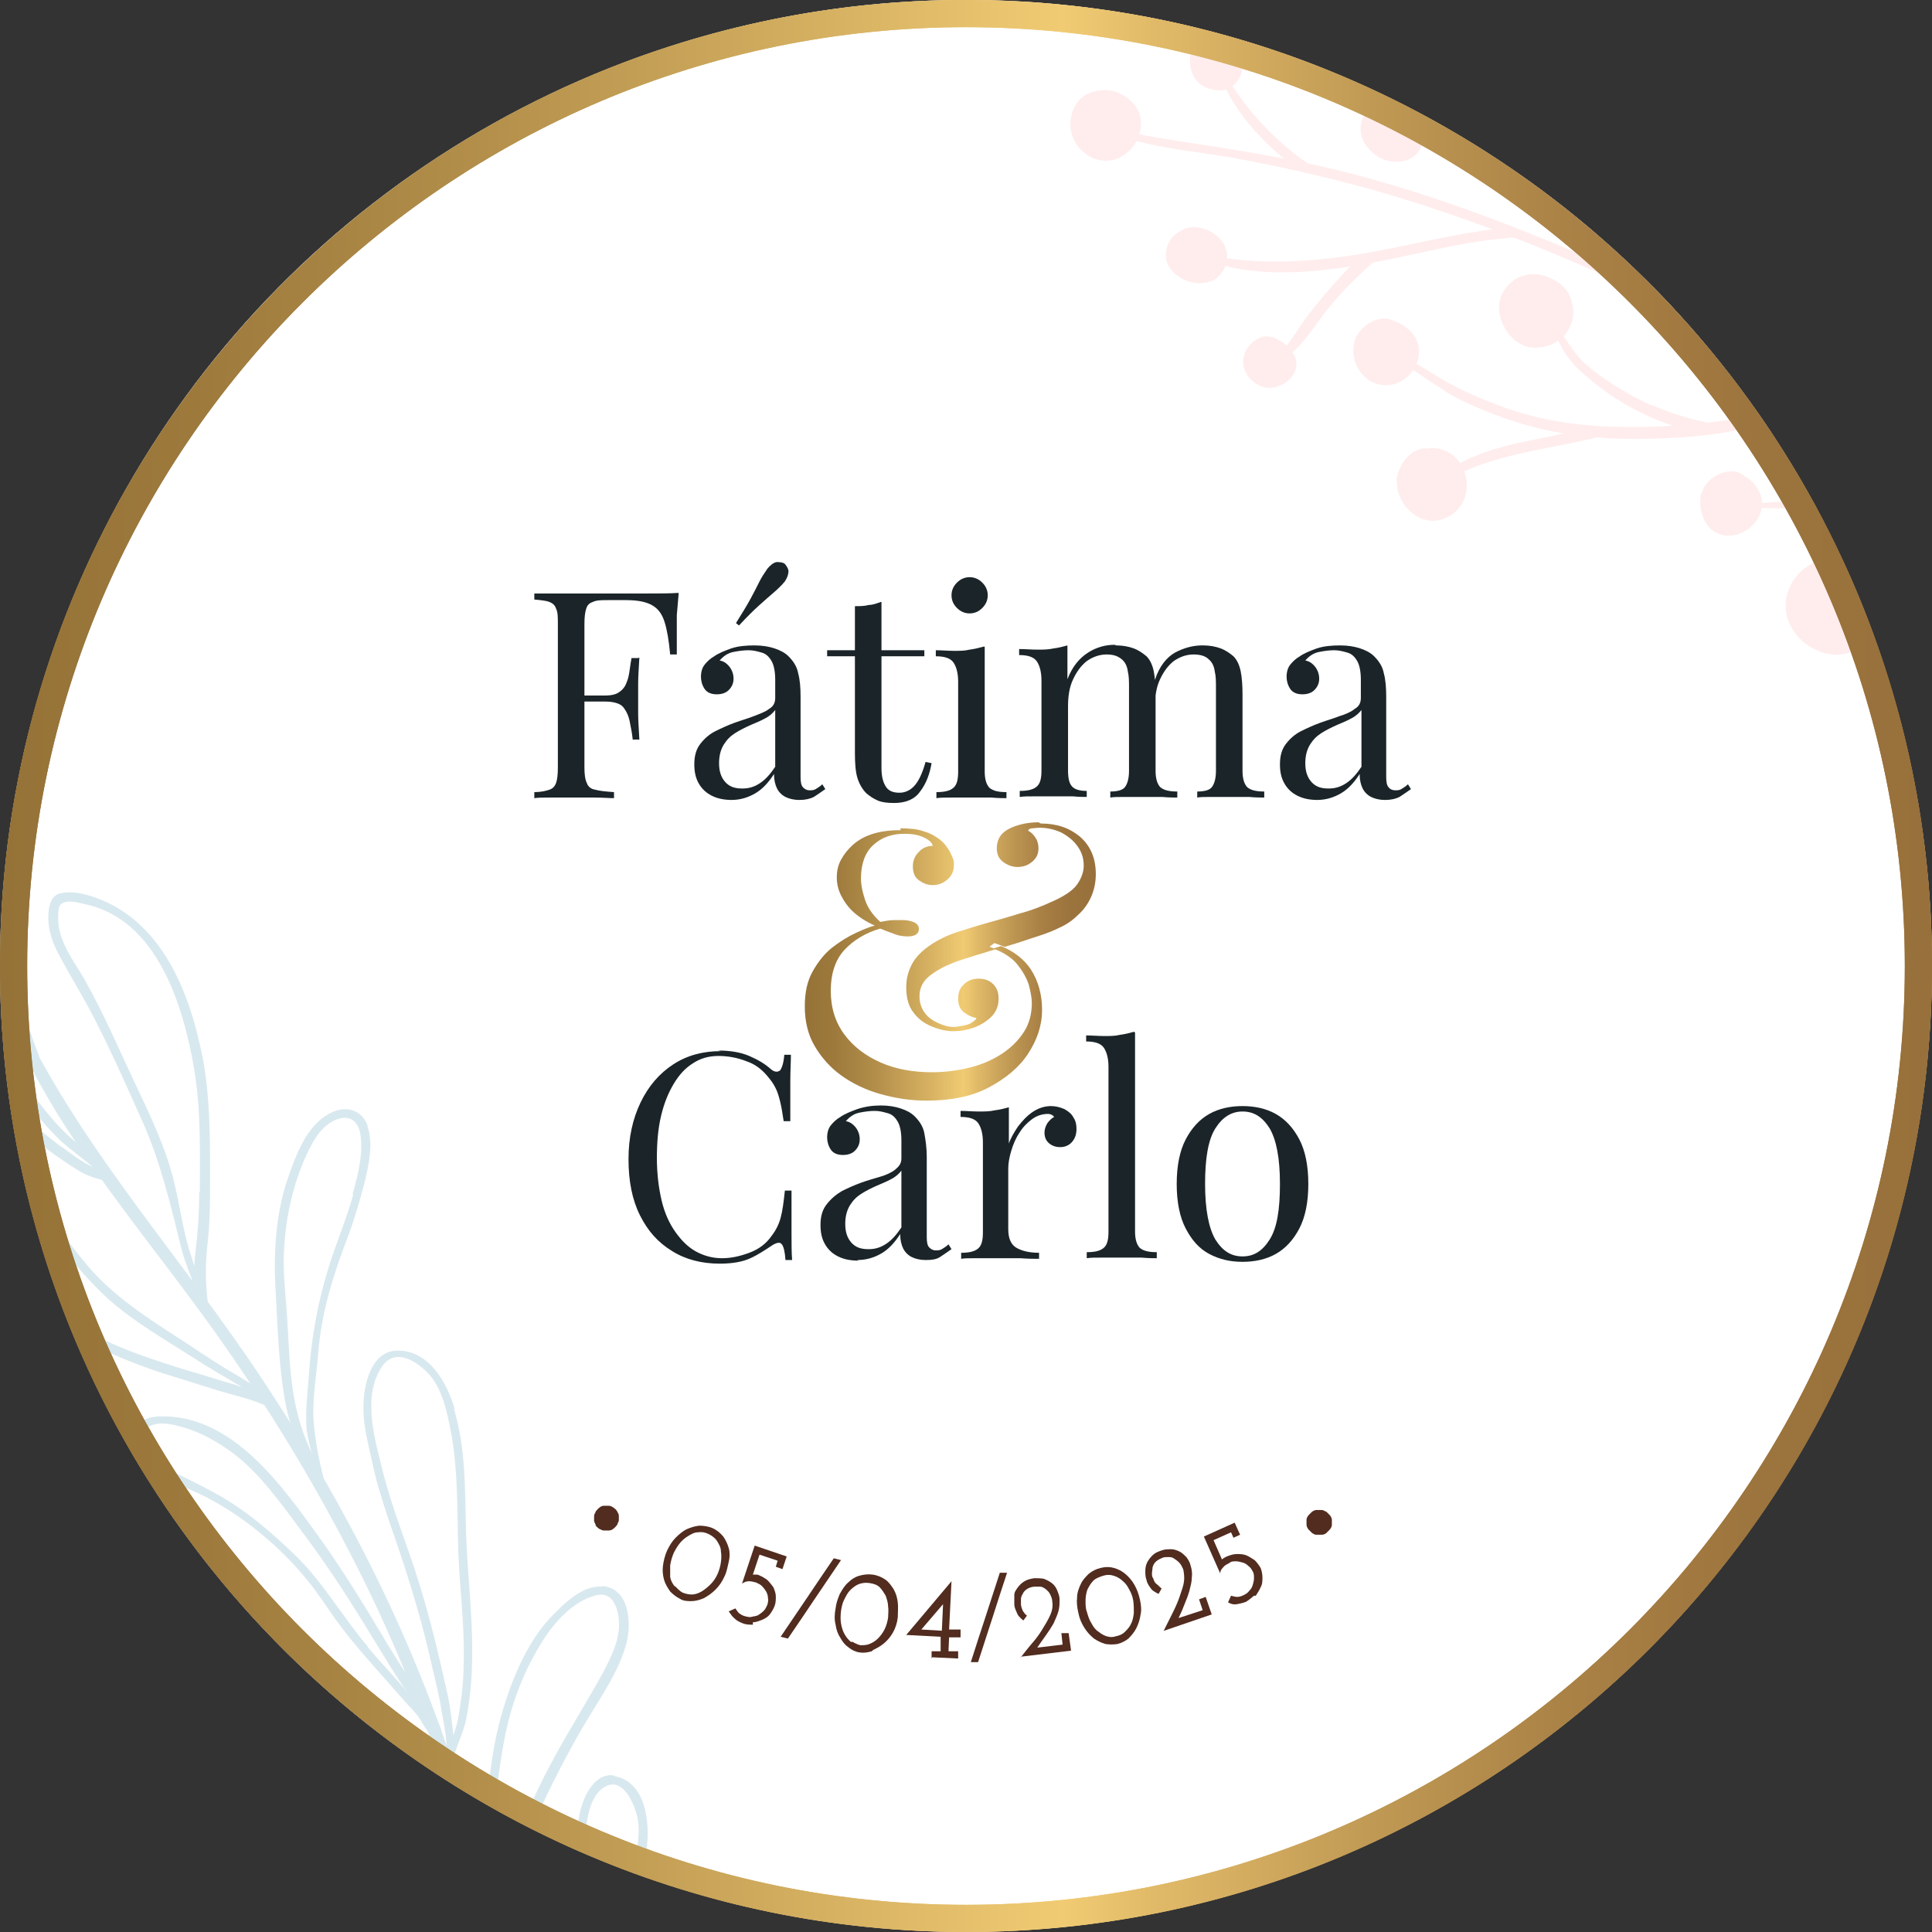<?xml version="1.0" encoding="UTF-8"?>
<svg id="Capa_2" xmlns="http://www.w3.org/2000/svg" xmlns:xlink="http://www.w3.org/1999/xlink" viewBox="0 0 32 32">
  <rect x="0" y="0" width="32" height="32" fill="#333333" stroke="none"/>
  <defs>
    <style>
      .cls-1 {
        fill: none;
      }

      .cls-2 {
        fill: #84b7cc;
      }

      .cls-3 {
        fill: url(#linear-gradient-2);
      }

      .cls-4 {
        fill: #512c1f;
      }

      .cls-5 {
        fill: url(#linear-gradient);
      }

      .cls-6 {
        fill: #1b2529;
      }

      .cls-7 {
        clip-path: url(#clippath-1);
      }

      .cls-8 {
        fill: #fff;
      }

      .cls-9 {
        fill: #ffc7c7;
      }

      .cls-10 {
        opacity: .32;
      }

      .cls-11 {
        clip-path: url(#clippath);
      }
    </style>
    <linearGradient id="linear-gradient" x1="0" y1="16" x2="32" y2="16" gradientUnits="userSpaceOnUse">
      <stop offset="0" stop-color="#957237"/>
      <stop offset=".1" stop-color="#9d793c"/>
      <stop offset=".25" stop-color="#b38f4b"/>
      <stop offset=".44" stop-color="#d8b363"/>
      <stop offset=".55" stop-color="#f1cb73"/>
      <stop offset=".6" stop-color="#e0b968"/>
      <stop offset=".71" stop-color="#c09954"/>
      <stop offset=".81" stop-color="#aa8246"/>
      <stop offset=".91" stop-color="#9c743d"/>
      <stop offset="1" stop-color="#98703b"/>
    </linearGradient>
    <clipPath id="clippath">
      <circle class="cls-1" cx="16" cy="16" r="16"/>
    </clipPath>
    <linearGradient id="linear-gradient-2" x1="13.33" y1="15.93" x2="18.11" y2="15.93" xlink:href="#linear-gradient"/>
    <clipPath id="clippath-1">
      <circle class="cls-1" cx="16" cy="16" r="16" transform="translate(-1.19 30.71) rotate(-85.54)"/>
    </clipPath>
  </defs>
  <g id="OBJECTS">
    <g>
      <g>
        <circle class="cls-8" cx="16" cy="16" r="16" transform="translate(-5.39 23.38) rotate(-64.04)"/>
        <path class="cls-5" d="M16,.45c8.57,0,15.55,6.97,15.55,15.55s-6.97,15.55-15.55,15.55S.45,24.57.45,16,7.43.45,16,.45M16,0C7.17,0,0,7.17,0,16s7.16,16,16,16,16-7.16,16-16S24.83,0,16,0h0Z"/>
      </g>
      <g>
        <path class="cls-4" d="M9.87,25.26s-.03-.05-.03-.07c0-.03,0-.05,0-.08,0-.03.02-.05.03-.08.02-.02.04-.05.06-.06.02-.02.05-.03.07-.03.03,0,.05,0,.08,0,.03,0,.05.01.08.03s.05.04.06.06.03.05.03.07c0,.03,0,.06,0,.08s-.02.05-.03.08c-.02.02-.04.05-.06.06-.02.02-.05.03-.08.03-.03,0-.05,0-.08,0-.03,0-.05-.02-.08-.03-.02-.02-.04-.03-.06-.06Z"/>
        <path class="cls-4" d="M11.46,26.52c-.07,0-.14,0-.2-.04-.06-.03-.11-.07-.16-.12-.04-.06-.08-.12-.1-.19-.02-.07-.03-.15-.02-.23s.03-.17.07-.26c.04-.08.08-.15.14-.21.06-.06.12-.11.18-.14.07-.03.13-.05.21-.06.07,0,.15.01.22.04.07.03.13.08.18.14.04.06.07.12.09.19.02.07.02.15,0,.23s-.03.16-.07.24c-.04.09-.09.16-.15.22-.06.06-.12.1-.19.14-.07.03-.14.05-.21.05ZM11.19,26.28s.07.08.12.1c.05.02.1.03.15.03s.11-.02.16-.05c.05-.03.1-.07.15-.12.05-.05.09-.11.12-.18.02-.05.04-.11.05-.18s.01-.13,0-.19c0-.06-.03-.11-.06-.16-.03-.05-.08-.09-.14-.12-.06-.03-.12-.04-.18-.03-.06,0-.11.03-.16.06-.05.03-.1.07-.14.12-.04.05-.07.1-.1.16-.03.07-.05.14-.06.21,0,.07,0,.13,0,.19.01.06.04.11.07.15Z"/>
        <path class="cls-4" d="M12.47,26.91c-.05,0-.11,0-.16-.02-.05-.02-.1-.04-.14-.08-.04-.03-.07-.08-.1-.12l.11-.05s.04.06.06.08c.03.02.06.04.1.05.04.01.08.02.11.01s.08-.01.11-.03c.03-.02.06-.04.09-.07s.04-.06.06-.1c.01-.04.02-.08.01-.11,0-.04-.01-.07-.03-.11-.02-.03-.04-.06-.07-.09s-.06-.04-.1-.06c-.04-.01-.08-.02-.12-.02-.04,0-.08.02-.11.04l.21-.63.53.18-.07.21-.11-.04.03-.1-.3-.1-.11.33s.03,0,.05,0c.02,0,.03,0,.05.01.05.02.1.05.14.08.04.04.07.08.1.12.02.05.04.1.04.15,0,.05,0,.11-.02.16-.02.05-.05.1-.08.14s-.08.07-.13.09c-.05.02-.1.04-.15.04Z"/>
        <path class="cls-4" d="M12.93,27.11c.15-.22.29-.43.44-.65.14-.21.29-.43.44-.65l.12.03c-.15.22-.29.43-.44.65-.14.21-.29.43-.44.65l-.12-.03Z"/>
        <path class="cls-4" d="M14.44,27.35c-.07.02-.13.03-.2.02-.07-.01-.13-.04-.18-.08-.06-.04-.1-.09-.14-.16-.04-.06-.07-.14-.08-.22-.02-.08-.02-.17,0-.27.01-.09.04-.17.07-.24.04-.07.08-.14.14-.19.05-.05.11-.09.18-.11.07-.02.14-.03.22-.02.08.01.15.04.21.08s.1.1.14.16c.04.07.06.14.07.22.01.08,0,.17,0,.25-.01.09-.04.18-.08.25-.04.07-.09.13-.15.18-.06.05-.12.08-.18.11ZM14.11,27.19s.09.05.14.06c.05,0,.1,0,.15-.02.05-.02.1-.05.14-.09.04-.04.08-.09.11-.15.03-.06.05-.13.06-.2,0-.06.01-.12,0-.18,0-.06-.02-.12-.04-.18-.03-.05-.06-.1-.1-.14-.04-.04-.1-.06-.17-.07-.07-.01-.13,0-.18.02s-.1.06-.14.1c-.04.04-.07.1-.1.16s-.04.12-.05.18c-.01.08-.01.15,0,.21s.03.13.06.18c.03.05.06.09.11.13Z"/>
        <path class="cls-4" d="M15.43,27.47v-.12s.15,0,.15,0v-.24s-.57-.03-.57-.03l.75-.89-.04.8h.19s0,.13,0,.13h-.19s-.01.23-.01.23h.16s0,.12,0,.12l-.43-.02ZM15.26,26.99l.34.02.02-.44-.36.42Z"/>
        <path class="cls-4" d="M16.08,27.53c.08-.25.16-.5.24-.74.08-.25.16-.49.24-.74h.12c-.08.24-.16.49-.24.74-.08.25-.16.49-.24.74h-.12Z"/>
        <path class="cls-4" d="M16.9,27.46c.07-.09.14-.18.21-.26.07-.08.13-.17.17-.24.05-.08.09-.15.12-.22.03-.07.04-.14.03-.2,0-.06-.02-.1-.04-.14-.02-.04-.05-.06-.07-.08-.03-.02-.06-.04-.09-.04s-.06,0-.09,0c-.05,0-.1.02-.13.04-.03.02-.06.05-.07.08-.02.03-.03.06-.03.09s0,.06,0,.08c0,.04.02.08.03.11.02.03.04.06.07.08l-.06.08s-.08-.06-.1-.11-.05-.1-.05-.16c0-.05,0-.1,0-.15s.03-.09.06-.13c.03-.04.06-.07.11-.1.05-.03.1-.04.16-.05.06,0,.11,0,.16.01.05.02.09.04.13.07.04.03.07.07.09.12s.04.1.04.15c0,.07,0,.13-.02.2-.02.07-.05.13-.08.2-.04.07-.08.13-.13.2-.05.07-.1.14-.14.2l.42-.05-.02-.19h.12s.04.29.04.29l-.83.1Z"/>
        <path class="cls-4" d="M18.69,27.14c-.05.04-.11.07-.18.09-.07.01-.13.01-.2,0-.07-.02-.13-.05-.19-.09-.06-.05-.11-.1-.16-.18s-.08-.15-.1-.25c-.02-.09-.03-.17-.02-.25,0-.08.03-.16.06-.22.03-.07.08-.12.13-.17.06-.05.12-.08.2-.1.08-.02.15-.02.22,0s.13.05.19.1c.06.05.11.11.15.18.04.07.07.15.09.24.02.09.03.18.01.26-.01.08-.04.16-.07.22s-.08.12-.13.17ZM18.33,27.1c.05.02.1.02.16,0,.05-.01.1-.03.14-.07s.08-.08.1-.13c.03-.05.04-.11.05-.18,0-.07,0-.14-.01-.21-.01-.06-.03-.12-.06-.17-.03-.06-.06-.11-.11-.15-.04-.04-.09-.07-.15-.09-.06-.02-.12-.02-.18,0s-.12.04-.16.08c-.04.04-.07.09-.1.15-.02.06-.03.12-.03.18,0,.06,0,.13.02.18.02.07.04.14.08.2.03.06.07.11.12.14.05.04.09.06.15.08Z"/>
        <path class="cls-4" d="M19.27,27.02c.05-.1.1-.2.15-.3.05-.1.09-.19.12-.28.03-.09.06-.17.07-.24.01-.08,0-.14-.01-.2-.02-.05-.04-.09-.07-.12-.03-.03-.06-.05-.09-.07-.03-.02-.06-.02-.1-.02-.03,0-.06,0-.08.01-.05.02-.09.04-.12.07s-.04.06-.05.09c0,.03-.01.07-.01.1,0,.03,0,.06.02.08.01.04.03.08.06.1s.05.05.08.07l-.05.09s-.09-.04-.12-.08-.07-.09-.08-.15c-.02-.05-.02-.1-.02-.15,0-.05.01-.1.03-.14.02-.04.05-.08.09-.12.04-.04.09-.06.15-.08.05-.02.11-.02.16-.02s.1.02.14.04c.04.02.08.06.11.09.03.04.06.09.07.14.02.06.03.13.02.2,0,.07-.02.14-.04.22-.02.07-.05.15-.08.22-.03.08-.06.15-.1.23l.4-.13-.06-.18.11-.04.1.29-.79.27Z"/>
        <path class="cls-4" d="M20.77,26.43s-.08.07-.13.1c-.05.02-.1.03-.15.04s-.1,0-.15-.03l.05-.11s.07.02.1.02.07-.01.11-.03c.04-.02.07-.04.09-.07.03-.03.05-.06.06-.1s.02-.07.02-.11c0-.04,0-.08-.02-.11-.02-.04-.04-.07-.07-.09-.03-.03-.06-.05-.1-.06-.04-.01-.07-.02-.11-.02-.04,0-.08,0-.11.03-.04.02-.08.04-.1.07-.03.03-.05.06-.05.1l-.27-.61.51-.23.09.2-.11.05-.04-.09-.29.13.14.32s.02-.02.04-.03c.01,0,.03-.02.04-.02.05-.02.11-.04.16-.04.05,0,.11,0,.16.02.05.02.09.05.14.08.04.04.07.08.1.13.02.05.03.11.03.16s0,.11-.03.16c-.02.05-.05.09-.08.14Z"/>
        <path class="cls-4" d="M21.88,25.42s-.05,0-.08,0c-.03,0-.05-.02-.07-.03-.02-.02-.04-.04-.06-.06-.02-.03-.03-.05-.03-.08,0-.03,0-.05,0-.08,0-.03.02-.05.03-.07.02-.02.04-.04.06-.06.03-.02.05-.03.08-.03.03,0,.05,0,.08,0,.03,0,.05.02.08.03.02.02.04.04.06.06.02.03.03.05.03.08,0,.03,0,.05,0,.08,0,.03-.02.05-.03.07-.02.02-.04.04-.06.06-.02.02-.05.03-.08.03Z"/>
      </g>
      <g class="cls-10">
        <g class="cls-11">
          <g>
            <g>
              <path class="cls-9" d="M32.75,8.04c-.61-.34-1.21-.68-1.79-1.06-2.43-1.59-5.08-2.88-7.86-3.73-.84-.25-1.69-.45-2.54-.61-.8-.15-1.67-.19-2.41-.54-.03-.01-.01-.05.02-.04.69.2,1.43.28,2.14.4.7.11,1.4.24,2.09.42,1.42.37,2.78.9,4.12,1.48,1.29.56,2.56,1.21,3.76,1.96,1.23.77,2.43,1.6,3.78,2.18.77.33,1.59.51,2.4.7.77.18,1.53.27,2.32.34.05,0,.05.08,0,.09-1.37.06-2.76-.27-4.06-.68-.69-.21-1.34-.54-1.98-.89Z"/>
              <path class="cls-9" d="M21.39,2.72s0,0-.01,0c-.08-.07-.16-.13-.24-.2-.44-.39-.82-.87-.99-1.44,0-.03.03-.04.04-.02.29.52.65.98,1.11,1.37.16.14.33.26.5.37-.14-.02-.27-.04-.41-.08Z"/>
              <path class="cls-9" d="M26.77,4.54s-.01,0-.02,0c-.25-.29-.5-.59-.77-.88-.4-.42-.84-.8-1.3-1.16-.49-.37-1.01-.71-1.54-1.03-.28-.17-.58-.34-.88-.49-.26-.13-.53-.22-.8-.34-.02,0,0-.04.01-.03.28.09.56.14.83.26.29.12.57.29.85.44.56.32,1.11.67,1.63,1.05.83.6,1.64,1.37,2.21,2.24-.08-.02-.16-.03-.23-.06Z"/>
              <path class="cls-9" d="M25.26,2.88c-.17-.31-.28-.67-.4-.97-.23-.6-.46-1.2-.88-1.69-.01-.02,0-.04.03-.03.46.39.71.92.93,1.47.11.28.22.56.34.84.09.21.21.4.32.59-.11-.08-.23-.14-.35-.22Z"/>
              <path class="cls-9" d="M23.04,2.14s-.02-.05.01-.04c.45.06.91.12,1.36.19.05,0,.09.01.13.02.11.1.21.19.33.28-.19-.04-.37-.07-.56-.1-.43-.07-.88-.14-1.27-.34Z"/>
              <path class="cls-9" d="M19.68,4.17s0-.03,0-.02c1.16.31,2.32.18,3.48-.06.57-.12,1.15-.25,1.73-.31,0,0,.01,0,.02.01.12.05.25.09.37.13-.22.01-.43.03-.65.06-.53.07-1.06.2-1.59.31-1.08.22-2.36.41-3.38-.12Z"/>
              <path class="cls-9" d="M20.87,6.01c.29-.04.47-.31.62-.54.17-.26.37-.5.57-.73.15-.17.3-.33.47-.48.11.02.21.01.32,0-.31.25-.6.54-.86.86-.3.37-.57.93-1.12.92-.02,0-.02-.03,0-.03Z"/>
              <path class="cls-9" d="M23.93,6.47c-.35-.21-.67-.47-1.04-.64-.02-.01-.02-.05.01-.04.32.08.58.24.85.41.33.21.69.37,1.06.51.81.31,1.62.38,2.48.36.39-.01.77-.04,1.16-.09.37-.04.72-.16,1.08-.26.31-.09.62-.13.94-.15,0,0,.01.01.02.02.08.06.15.13.23.18-.45.03-.89.07-1.33.21-.72.21-1.44.28-2.18.29-.8.01-1.55-.08-2.31-.35-.33-.12-.67-.26-.97-.44Z"/>
              <path class="cls-9" d="M27.34,6.7c.38.17.79.28,1.2.35-.15.04-.3.09-.45.11-.25-.06-.5-.14-.75-.25-.39-.17-.76-.41-1.07-.68-.13-.11-.27-.25-.36-.4-.13-.22-.23-.47-.41-.64-.02-.02,0-.04.02-.03.32.21.45.6.73.86.32.28.71.51,1.09.69Z"/>
              <path class="cls-9" d="M23.68,8.03c.46-.44,1.07-.62,1.69-.74.27-.05.53-.11.8-.17,0,0,.02,0,.03.01.16.04.31.05.47.06-.99.27-2.07.3-2.94.91-.04.03-.09-.03-.05-.06Z"/>
              <path class="cls-9" d="M34.47,8.8c-.29-.23-.55-.49-.8-.73-.54-.55-1.01-1.15-1.51-1.73-.55-.63-1.14-1.21-1.82-1.7-.36-.26-.75-.48-1.15-.69-.35-.19-.72-.35-1.03-.61-.01,0,0-.03.01-.02.73.33,1.47.65,2.14,1.09.67.44,1.26,1,1.8,1.59.52.57.99,1.17,1.51,1.74.27.29.56.56.86.82.14.12.29.22.43.33-.15-.03-.31-.05-.46-.08Z"/>
              <path class="cls-9" d="M31.47,5.48c-.1-.23-.18-.47-.24-.71-.13-.46-.21-.93-.38-1.37-.16-.41-.4-.8-.63-1.18-.01-.02.02-.03.03-.02.55.62.83,1.35,1.04,2.15.12.44.25.87.44,1.28.04.09.09.18.14.26-.13-.15-.27-.28-.4-.41Z"/>
              <path class="cls-9" d="M32.17,6.25c.07.09.14.18.22.25-.61-.07-1.2-.31-1.73-.59-.49-.26-1.14-.59-1.38-1.12-.01-.02.02-.04.04-.02.36.47.95.77,1.48,1.02.45.21.9.34,1.37.46Z"/>
              <path class="cls-9" d="M30.11,10.02c.39-.25.85-.38,1.29-.53.54-.18,1.05-.26,1.62-.28.61-.03,1.23-.02,1.84-.06.24-.02.48-.04.72-.07.19.09.4.1.61.1-.43.06-.87.12-1.3.16-.58.05-1.17.03-1.76.05-.58.02-1.1.09-1.66.27-.25.08-.52.15-.77.24-.18.07-.37.2-.57.19-.03,0-.04-.05-.02-.06Z"/>
              <path class="cls-9" d="M28.58,8.35c.43.01.87-.05,1.3-.06.43,0,.84.09,1.25.21.44.13.88.3,1.31.45.44.15.88.23,1.33.34-.03,0-.05,0-.08,0-.23.02-.45,0-.68.04-.14-.03-.28-.08-.42-.12-.44-.14-.87-.31-1.31-.47-.44-.16-.89-.29-1.35-.31-.46-.02-.91,0-1.36-.06-.02,0-.01-.03,0-.03Z"/>
            </g>
            <g>
              <path class="cls-9" d="M18.5,2.63c-.38.14-.78-.19-.77-.58,0-.19.09-.39.27-.49.13-.06.3-.09.44-.05.12.03.22.09.31.18.3.3.11.8-.25.94Z"/>
              <path class="cls-9" d="M20.58,1.07c.01.15-.07.29-.19.37-.13.09-.3.06-.44,0-.27-.14-.32-.53-.12-.75.1-.11.25-.12.38-.07.05.02.12.05.17.1.11.08.17.22.18.35Z"/>
              <path class="cls-9" d="M20.06,4.65c-.26.13-.68-.06-.74-.34-.04-.19.06-.41.23-.48.19-.14.48-.05.64.11.23.22.15.58-.12.72Z"/>
              <path class="cls-9" d="M21.42,5.85c.16.27-.07.53-.34.57-.29.04-.57-.27-.47-.55.05-.14.16-.25.3-.29.08-.02.21,0,.28.06.09.04.17.12.22.21Z"/>
              <path class="cls-9" d="M22.19.56c.11.42-.3.74-.69.72-.45-.02-.6-.59-.44-.93.06-.13.18-.22.31-.27,0,0,0,0,0,0,.35-.16.72.15.81.49Z"/>
              <path class="cls-9" d="M22.6,1.89c.12-.2.52-.3.71-.13.18.11.29.35.26.57-.05.33-.41.42-.68.3-.28-.13-.46-.45-.29-.73Z"/>
              <path class="cls-9" d="M23.77.81c-.32-.23-.43-.69-.16-1.01.18-.22.61-.25.82-.04.2.13.28.41.25.66-.05.38-.6.61-.9.39Z"/>
              <path class="cls-9" d="M23.07,5.31c.14.04.28.14.36.26.2.31-.03.73-.37.8-.41.08-.72-.32-.63-.7.06-.26.41-.48.64-.36Z"/>
              <path class="cls-9" d="M23.13,7.97c.01-.25.25-.58.51-.54.22-.04.46.07.58.3.18.36.03.77-.36.88-.37.1-.74-.27-.72-.63Z"/>
              <path class="cls-9" d="M24.9,4.83c.12-.19.29-.29.51-.29.08,0,.2.03.3.08.12.06.23.15.28.26.21.44-.09.88-.57.88-.42,0-.74-.58-.52-.93Z"/>
              <path class="cls-9" d="M29,3.19c.1.39-.19.8-.59.85-.24.03-.47-.13-.62-.3-.15-.17-.15-.44-.09-.65.1-.35.64-.56.93-.34.18.08.32.23.37.43Z"/>
              <path class="cls-9" d="M28.88,4.67c.1-.27.48-.4.72-.26.13.06.23.18.28.33.14.38-.18.69-.55.69-.39,0-.57-.45-.45-.77Z"/>
              <path class="cls-9" d="M29.73,2.02c.09-.16.23-.27.4-.31.13-.05.27-.04.4,0,.08.03.16.07.21.13.13.11.23.27.27.44.11.45-.34.83-.76.8-.49-.03-.75-.67-.52-1.06Z"/>
              <path class="cls-9" d="M28.19,8.16c.07-.28.5-.47.71-.27.09.05.17.12.22.22.2.34-.09.73-.45.76-.4.03-.57-.39-.49-.72Z"/>
              <path class="cls-9" d="M30.23,10.82c-.48-.13-.81-.63-.58-1.11.1-.22.31-.38.54-.45.02,0,.04,0,.06-.01.4-.11.89.24.94.67.05.51-.42,1.05-.95.9Z"/>
              <path class="cls-9" d="M31.5,10.82c.07-.23.21-.42.42-.53.11-.06.25-.06.37-.05.05,0,.09.02.12.04.19.06.35.25.41.43.15.42-.17.88-.58.97-.46.09-.88-.43-.75-.86Z"/>
            </g>
          </g>
        </g>
      </g>
      <g>
        <path class="cls-8" d="M14.92,13.75c.16,0,.29.02.39.05.1.04.19.08.26.13.05.04.1.09.13.14.03.05.06.1.08.15.02.05.03.1.03.14,0,.1-.04.19-.11.24-.07.06-.15.09-.24.09s-.16-.03-.23-.08c-.07-.05-.1-.13-.1-.23,0-.09.03-.17.09-.23.06-.06.14-.1.24-.11-.02-.05-.07-.1-.15-.14-.09-.04-.19-.06-.32-.06-.21,0-.39.06-.52.19-.14.13-.2.31-.2.55,0,.12.02.24.07.36s.13.24.25.36c.07-.01.14-.02.22-.03.08,0,.13,0,.17,0,.08,0,.14.01.18.04.05.03.07.06.07.11,0,.04-.02.07-.05.09s-.07.03-.13.03c-.08,0-.16-.02-.25-.05-.09-.04-.16-.06-.21-.08-.24.07-.44.19-.59.35s-.23.39-.23.68.08.53.23.73.35.35.6.46c.25.11.54.16.85.16.22,0,.43-.03.63-.08.2-.05.37-.13.53-.23.15-.1.27-.22.36-.36.09-.14.13-.3.13-.48,0-.08-.02-.18-.05-.3-.03-.12-.1-.24-.21-.36-.1-.12-.27-.21-.48-.28l.08-.06c.3.09.52.24.65.44.13.2.19.43.19.68s-.08.49-.23.72-.37.42-.65.56-.63.22-1.03.22c-.27,0-.53-.04-.77-.11s-.46-.17-.65-.31-.34-.3-.44-.49c-.11-.19-.16-.41-.16-.65,0-.23.04-.42.13-.58.09-.16.2-.29.33-.4.13-.1.26-.18.39-.24.13-.06.23-.1.31-.12-.14-.06-.25-.14-.35-.22s-.16-.18-.21-.28c-.05-.1-.07-.2-.07-.3s.02-.2.07-.29c.05-.09.11-.18.2-.25.09-.08.2-.13.33-.18.13-.04.28-.06.46-.06ZM17.2,13.62c.26,0,.48.07.65.22.18.15.26.36.26.62,0,.14-.03.27-.08.38s-.12.21-.21.29c-.09.08-.19.15-.3.21-.1.05-.22.1-.38.15-.16.05-.32.11-.5.16-.18.05-.35.11-.51.16-.16.05-.29.1-.39.13-.15.06-.28.13-.39.22-.11.09-.16.2-.16.33,0,.11.03.2.09.28s.14.13.23.17c.09.04.17.06.25.06.04,0,.08,0,.14-.02.06-.01.11-.03.15-.05s.07-.05.08-.08c-.07-.01-.13-.04-.2-.09s-.1-.12-.1-.23.03-.18.1-.24c.07-.06.15-.09.24-.09s.18.03.24.09c.06.06.09.14.09.24,0,.12-.04.22-.12.3-.08.08-.17.14-.29.18s-.23.06-.34.06-.24-.03-.36-.08c-.12-.05-.22-.13-.3-.23-.08-.11-.12-.25-.12-.42,0-.15.03-.28.1-.39.06-.11.16-.21.29-.3.13-.09.29-.16.48-.23.13-.04.28-.09.46-.14.18-.05.36-.1.55-.16.19-.06.36-.12.52-.19.21-.1.35-.19.43-.29s.11-.2.11-.31c0-.12-.03-.23-.1-.32s-.16-.17-.27-.23c-.11-.06-.23-.08-.36-.08-.05,0-.09,0-.13.01-.03,0-.05.02-.06.04.06.03.1.07.13.13s.04.11.04.16c0,.09-.03.16-.1.22-.07.06-.15.09-.25.09-.08,0-.15-.03-.23-.08-.07-.05-.11-.13-.11-.23s.04-.19.11-.26.16-.11.27-.13c.11-.03.21-.04.31-.04Z"/>
        <path class="cls-3" d="M17.2,13.62c-.1,0-.2.01-.31.04-.11.03-.2.07-.27.13s-.11.15-.11.26.04.18.11.23c.07.05.15.08.23.08.1,0,.18-.03.25-.09.07-.06.1-.13.1-.22,0-.05-.01-.11-.04-.16s-.07-.1-.13-.13c0-.02.03-.04.06-.04.03,0,.07-.01.13-.01.13,0,.25.03.36.08.11.06.2.13.27.23s.1.2.1.32c0,.1-.04.21-.11.31s-.22.2-.43.29c-.15.07-.33.14-.52.19-.19.06-.37.11-.55.16-.18.05-.33.1-.46.14-.19.06-.35.14-.48.23-.13.09-.23.19-.29.3-.06.11-.1.24-.1.39,0,.18.04.32.12.42.08.11.18.18.3.23.12.05.24.08.36.08s.23-.02.34-.06.21-.1.29-.18c.08-.08.12-.18.12-.3,0-.1-.03-.18-.09-.24-.06-.06-.14-.09-.24-.09s-.18.03-.24.09c-.07.06-.1.14-.1.24s.03.18.1.23.13.08.2.09c0,.03-.04.05-.08.08s-.1.04-.15.05c-.06.01-.1.02-.14.02-.08,0-.16-.02-.25-.06-.09-.04-.17-.09-.23-.17s-.09-.17-.09-.28c0-.13.05-.24.16-.33.11-.09.24-.16.39-.22.1-.04.23-.08.39-.13.11-.03.22-.07.33-.1-.03-.01-.07-.02-.11-.04l.08-.06c.06.02.11.04.16.06.02,0,.03,0,.05-.01.18-.05.34-.11.5-.16.16-.05.28-.1.38-.15.11-.05.21-.12.3-.21.09-.08.16-.18.21-.29s.08-.24.08-.38c0-.27-.09-.47-.26-.62-.18-.15-.39-.22-.65-.22h0ZM14.92,13.75c-.18,0-.33.02-.46.06-.13.04-.24.1-.33.18-.09.08-.15.16-.2.25-.05.09-.07.19-.07.29s.02.2.07.3c.05.1.12.2.21.28s.21.16.35.22c-.08.02-.18.06-.31.12-.13.06-.26.14-.39.24-.13.1-.24.24-.33.4-.09.16-.13.35-.13.58,0,.24.05.46.16.65.11.19.26.36.44.49s.4.24.65.31.5.11.77.11c.4,0,.75-.07,1.03-.22s.5-.33.65-.56.23-.47.23-.72-.06-.48-.19-.68c-.11-.16-.27-.29-.49-.38-.04.01-.09.03-.13.04.16.06.29.14.38.24.1.12.17.24.21.36.03.12.05.22.05.3,0,.18-.04.34-.13.48-.09.14-.21.26-.36.36-.15.1-.33.18-.53.23-.2.05-.41.08-.63.08-.31,0-.6-.05-.85-.16-.25-.11-.45-.26-.6-.46s-.23-.44-.23-.73.08-.52.23-.68.35-.28.59-.35c.05.02.12.05.21.08.09.04.17.05.25.05.05,0,.1-.01.13-.03s.05-.05.05-.09c0-.05-.02-.08-.07-.11-.05-.02-.11-.04-.18-.04-.04,0-.09,0-.17,0-.08,0-.15.02-.22.03-.13-.12-.21-.24-.25-.36s-.07-.24-.07-.36c0-.24.07-.43.2-.55.14-.13.31-.19.52-.19.13,0,.24.02.32.06.09.04.14.09.15.14-.1,0-.18.04-.24.11-.06.06-.09.14-.09.23,0,.1.03.18.1.23.07.05.14.08.23.08.09,0,.17-.03.24-.09.07-.06.11-.14.11-.24,0-.05,0-.09-.03-.14-.02-.05-.04-.1-.08-.15-.03-.05-.08-.1-.13-.14-.07-.05-.15-.1-.26-.13-.1-.04-.24-.05-.39-.05h0Z"/>
      </g>
      <g>
        <path class="cls-6" d="M11.89,17.4c.21,0,.38.03.52.09.14.06.26.13.36.22.06.05.11.05.15.02.03-.04.06-.12.07-.26h.11c0,.12-.01.26-.01.43s0,.39,0,.67h-.11c-.02-.14-.04-.25-.06-.33-.02-.08-.04-.15-.07-.21-.03-.06-.06-.11-.11-.17-.1-.13-.22-.23-.37-.28-.15-.06-.31-.09-.47-.09-.16,0-.3.04-.42.12-.13.08-.23.19-.32.34-.09.15-.16.32-.21.53-.05.21-.07.44-.07.7s.03.5.08.71c.05.21.13.38.23.52s.21.25.34.32c.13.07.27.11.43.11.14,0,.29-.03.45-.09.16-.06.28-.15.37-.28.07-.09.12-.19.15-.3.03-.11.05-.26.07-.45h.11c0,.29,0,.52,0,.7,0,.18,0,.33.01.45h-.11c-.01-.14-.03-.22-.06-.26-.03-.04-.08-.03-.15.01-.12.08-.24.16-.37.22-.13.06-.3.09-.51.09-.3,0-.57-.07-.79-.21-.23-.14-.4-.33-.53-.59-.13-.26-.19-.57-.19-.93s.07-.67.2-.94c.13-.27.31-.48.54-.63.23-.15.49-.22.79-.22Z"/>
        <path class="cls-6" d="M14.22,20.88c-.13,0-.24-.02-.34-.07s-.17-.12-.22-.21c-.05-.09-.07-.19-.07-.31,0-.14.03-.25.1-.34.07-.09.15-.16.25-.22.1-.05.21-.1.32-.14.11-.04.22-.07.32-.1s.19-.07.25-.12.1-.1.1-.18v-.3c0-.13-.02-.24-.06-.31s-.09-.12-.16-.14c-.07-.02-.14-.04-.22-.04s-.16.01-.26.03c-.09.02-.16.07-.22.14.06.01.11.04.16.1.04.05.07.12.07.2s-.03.14-.08.19c-.05.05-.12.07-.2.07-.09,0-.16-.03-.2-.09s-.06-.13-.06-.2c0-.08.02-.15.06-.2.04-.05.09-.1.16-.14.07-.05.17-.09.28-.13.12-.04.25-.06.39-.06.13,0,.24.02.33.05.09.03.17.07.23.13.08.08.14.17.16.28s.04.24.04.39v1.33c0,.08.01.14.04.17s.06.05.11.05c.03,0,.07,0,.1-.02.03-.02.07-.04.11-.08l.05.08c-.07.05-.13.09-.19.13s-.14.05-.24.05c-.09,0-.17-.02-.23-.05s-.11-.08-.14-.14-.05-.14-.05-.24c-.09.14-.19.25-.31.32-.12.07-.25.11-.4.11ZM14.39,20.69c.11,0,.2-.03.29-.09.09-.06.17-.15.25-.27v-.94c-.04.05-.09.1-.17.14-.07.04-.15.07-.24.11s-.17.08-.25.13c-.08.05-.14.11-.19.19-.05.08-.08.18-.08.31s.03.23.1.31c.07.08.16.11.28.11Z"/>
        <path class="cls-6" d="M17.4,18.32c.09,0,.16.02.23.05.07.04.12.08.15.14.04.06.05.12.05.19,0,.08-.02.15-.07.21-.05.06-.12.09-.2.09-.07,0-.13-.02-.18-.06-.05-.04-.08-.1-.08-.18,0-.06.02-.11.05-.16.03-.04.07-.08.11-.1-.02-.03-.06-.05-.1-.05-.1,0-.19.03-.27.09-.08.06-.15.13-.21.23-.06.09-.1.19-.13.29-.03.1-.05.2-.05.29v1.01c0,.16.05.26.14.31.09.05.21.08.37.08v.1c-.07,0-.18,0-.31-.01-.13,0-.28,0-.42,0-.11,0-.22,0-.32,0-.11,0-.19,0-.24.01v-.1c.13,0,.22-.02.28-.07.06-.05.08-.14.08-.27v-1.49c0-.14-.03-.25-.08-.32s-.15-.1-.29-.1v-.1c.1,0,.2.01.3.01s.18,0,.27-.02c.08-.01.16-.03.23-.05v.6c.03-.09.09-.19.15-.28.07-.09.14-.17.24-.24.09-.06.19-.1.31-.1Z"/>
        <path class="cls-6" d="M18.8,17.1v3.3c0,.13.03.22.08.27.06.05.15.07.28.07v.1c-.05,0-.14,0-.25-.01-.11,0-.22,0-.33,0s-.22,0-.33,0c-.11,0-.19,0-.25.01v-.1c.13,0,.22-.02.28-.07.06-.05.08-.14.08-.27v-2.73c0-.14-.03-.25-.08-.32-.05-.07-.15-.1-.29-.1v-.1c.1,0,.2.01.3.01s.18,0,.26-.02c.08-.01.16-.03.23-.05Z"/>
        <path class="cls-6" d="M20.58,18.32c.2,0,.39.04.55.13s.29.23.39.42c.1.19.15.44.15.74s-.05.55-.15.74c-.1.19-.23.33-.39.42s-.35.13-.55.13-.38-.04-.55-.13-.29-.23-.39-.42c-.1-.19-.15-.44-.15-.74s.05-.55.15-.74c.1-.19.23-.33.39-.42s.35-.13.55-.13ZM20.58,18.41c-.18,0-.33.09-.45.28-.12.19-.17.5-.17.92s.06.73.17.92c.12.19.26.28.45.28s.33-.09.45-.28c.12-.19.17-.49.17-.92s-.06-.73-.17-.92c-.12-.19-.26-.28-.45-.28Z"/>
      </g>
      <g>
        <path class="cls-6" d="M11.24,9.84c-.01.12-.02.24-.03.35,0,.11,0,.2,0,.26,0,.08,0,.15,0,.21,0,.07,0,.13,0,.18h-.11c-.02-.22-.05-.4-.09-.53-.04-.13-.1-.22-.2-.28-.1-.06-.24-.09-.44-.09h-.3c-.11,0-.19,0-.25.03-.06.02-.09.05-.11.11-.02.06-.03.14-.03.26v2.37c0,.11.01.2.04.26.02.06.07.1.14.11.07.02.17.03.31.04v.1c-.08,0-.19-.01-.32-.01-.13,0-.26,0-.39,0s-.24,0-.35,0c-.11,0-.2,0-.26.01v-.1c.11,0,.19-.02.25-.04s.09-.06.11-.11c.02-.06.03-.14.03-.26v-2.37c0-.12,0-.2-.03-.26-.02-.06-.06-.09-.11-.11s-.14-.03-.25-.04v-.1c.12,0,.24,0,.37,0s.26,0,.39,0c.13,0,.25,0,.36,0h.27c.15,0,.31,0,.5,0,.19,0,.35,0,.5-.01ZM10.5,11.52v.1h-.96v-.1h.96ZM10.59,10.89c-.01.18-.02.32-.02.42,0,.1,0,.18,0,.26s0,.17,0,.26c0,.1.01.23.02.42h-.11c-.01-.1-.03-.2-.05-.3-.02-.1-.06-.18-.11-.24s-.16-.09-.3-.09v-.1c.11,0,.19-.02.24-.06.06-.04.1-.1.12-.16.03-.07.04-.14.05-.21s.02-.14.03-.19h.11Z"/>
        <path class="cls-6" d="M12.13,13.25c-.13,0-.24-.02-.34-.07s-.17-.12-.22-.21c-.05-.09-.07-.19-.07-.31,0-.14.03-.25.1-.34.07-.09.15-.16.25-.21s.21-.1.32-.14c.11-.04.22-.07.32-.11s.19-.07.25-.12c.07-.04.1-.1.1-.18v-.3c0-.13-.02-.24-.06-.31-.04-.07-.09-.12-.16-.14-.07-.02-.14-.04-.22-.04s-.16.01-.26.03c-.09.02-.16.07-.22.14.06.01.11.04.16.1.04.05.07.12.07.2s-.03.14-.08.19c-.05.05-.12.07-.2.07-.09,0-.16-.03-.2-.09s-.06-.13-.06-.2c0-.08.02-.15.06-.2.04-.05.09-.1.16-.14.07-.05.17-.09.28-.13.12-.04.25-.05.39-.05.13,0,.24.02.33.05.09.03.17.07.23.13.08.08.14.17.16.28.03.11.04.24.04.39v1.33c0,.08.01.14.04.17s.06.05.11.05c.03,0,.07,0,.1-.02.03-.02.07-.04.11-.08l.05.08c-.07.05-.13.09-.19.13-.06.03-.14.05-.24.05-.09,0-.17-.02-.23-.05s-.11-.08-.14-.14-.05-.14-.05-.24c-.09.14-.19.25-.31.32-.12.07-.25.11-.4.11ZM12.3,13.06c.11,0,.2-.03.29-.09.09-.06.17-.15.25-.27v-.94c-.04.05-.09.1-.17.14-.07.04-.15.07-.24.11s-.17.08-.25.13c-.08.05-.14.11-.19.19-.05.08-.08.18-.08.31s.03.23.1.31c.07.08.16.11.28.11ZM13,9.34s.06.07.06.12c0,.05-.02.11-.06.17-.05.06-.11.12-.18.18-.07.06-.15.13-.25.22-.09.08-.2.19-.33.33l-.05-.04c.1-.16.18-.29.24-.4.06-.11.11-.21.15-.29.04-.08.09-.15.13-.21.05-.06.1-.1.15-.11.05,0,.1,0,.14.03Z"/>
        <path class="cls-6" d="M14.6,9.97v.8h.71v.1h-.71v1.85c0,.15.03.25.08.32s.13.09.22.09.18-.04.25-.12.13-.21.18-.39l.1.02c-.03.18-.09.34-.19.47-.09.13-.24.19-.43.19-.11,0-.2-.01-.27-.04-.07-.03-.13-.07-.19-.12-.07-.07-.12-.16-.15-.26-.03-.1-.04-.24-.04-.41v-1.6h-.46v-.1h.46v-.73c.08,0,.16,0,.23-.02.07,0,.14-.03.2-.05Z"/>
        <path class="cls-6" d="M16.31,10.71v2.07c0,.13.03.22.08.27.06.05.15.07.28.07v.1c-.05,0-.14,0-.25-.01-.11,0-.22,0-.33,0s-.22,0-.33,0c-.11,0-.19,0-.25.01v-.1c.13,0,.22-.02.28-.07.06-.05.08-.14.08-.27v-1.49c0-.14-.03-.25-.08-.32-.05-.07-.15-.1-.29-.1v-.1c.1,0,.2.01.3.01s.18,0,.26-.02c.08-.01.16-.03.23-.05ZM16.06,9.56c.08,0,.15.03.21.09s.09.13.09.21-.03.15-.09.21c-.06.06-.13.09-.21.09s-.15-.03-.21-.09c-.06-.06-.09-.13-.09-.21s.03-.15.09-.21.13-.09.21-.09Z"/>
        <path class="cls-6" d="M18.49,10.69c.11,0,.21.02.29.05.08.03.15.08.21.13.06.06.1.15.12.25.02.1.03.23.03.38v1.27c0,.13.03.22.08.27.06.05.15.07.28.07v.1c-.05,0-.14,0-.25-.01-.11,0-.22,0-.32,0s-.21,0-.31,0c-.1,0-.18,0-.23.01v-.1c.11,0,.2-.02.24-.07s.07-.14.07-.27v-1.38c0-.1,0-.19-.02-.27-.01-.08-.04-.15-.1-.2s-.13-.08-.25-.08c-.12,0-.23.04-.33.11-.1.08-.17.18-.23.31s-.08.28-.08.44v1.06c0,.13.02.22.07.27.05.05.13.07.24.07v.1c-.05,0-.13,0-.23-.01-.1,0-.2,0-.31,0s-.21,0-.32,0c-.11,0-.19,0-.25.01v-.1c.13,0,.22-.02.28-.07.06-.05.08-.14.08-.27v-1.49c0-.14-.03-.25-.08-.32-.05-.07-.15-.1-.29-.1v-.1c.1,0,.2.01.3.01s.18,0,.27-.02c.08-.01.16-.03.23-.05v.56c.08-.21.2-.35.34-.44s.29-.13.44-.13ZM19.93,10.69c.11,0,.21.02.29.05.08.03.15.08.21.13.06.06.1.15.12.25.02.1.03.23.03.38v1.27c0,.13.03.22.08.27.06.05.15.07.28.07v.1c-.05,0-.14,0-.25-.01-.11,0-.22,0-.32,0s-.21,0-.31,0c-.1,0-.18,0-.23.01v-.1c.11,0,.2-.02.24-.07s.07-.14.07-.27v-1.38c0-.1,0-.19-.02-.27-.01-.08-.04-.15-.1-.2-.05-.05-.13-.08-.25-.08-.12,0-.23.04-.33.11-.1.08-.17.18-.23.31-.06.13-.08.28-.08.44v-.44c.07-.22.19-.37.33-.45.15-.08.3-.12.45-.12Z"/>
        <path class="cls-6" d="M21.83,13.25c-.13,0-.24-.02-.34-.07-.1-.05-.17-.12-.22-.21-.05-.09-.07-.19-.07-.31,0-.14.03-.25.1-.34.07-.09.15-.16.25-.21s.21-.1.32-.14c.11-.04.22-.07.32-.11.1-.03.19-.07.25-.12.07-.04.1-.1.1-.18v-.3c0-.13-.02-.24-.06-.31-.04-.07-.09-.12-.16-.14-.07-.02-.14-.04-.22-.04s-.16.01-.26.03c-.09.02-.16.07-.22.14.06.01.11.04.16.1.04.05.07.12.07.2s-.03.14-.08.19c-.05.05-.12.07-.2.07-.09,0-.16-.03-.2-.09s-.06-.13-.06-.2c0-.08.02-.15.06-.2.04-.05.09-.1.16-.14.07-.05.17-.09.28-.13.12-.04.25-.05.39-.05.13,0,.24.02.33.05.09.03.17.07.23.13.08.08.14.17.16.28.03.11.04.24.04.39v1.33c0,.08.01.14.04.17.02.03.06.05.11.05.03,0,.07,0,.1-.02.03-.02.07-.04.11-.08l.05.08c-.07.05-.13.09-.19.13-.06.03-.14.05-.24.05-.09,0-.17-.02-.23-.05s-.11-.08-.14-.14c-.03-.06-.05-.14-.05-.24-.09.14-.19.25-.31.32s-.25.11-.4.11ZM22.01,13.06c.11,0,.2-.03.29-.09.09-.06.17-.15.25-.27v-.94c-.04.05-.09.1-.17.14-.07.04-.15.07-.24.11-.09.04-.17.08-.25.13-.08.05-.14.11-.19.19-.05.08-.08.18-.08.31s.03.23.1.31c.07.08.16.11.28.11Z"/>
      </g>
      <g class="cls-10">
        <g class="cls-7">
          <g>
            <path class="cls-2" d="M7.76,30.08c-.72-2.57-1.93-4.99-3.4-7.21-1.29-1.96-2.89-3.7-3.94-5.8-.11-.07-.21-.14-.31-.22.32.71.69,1.4,1.14,2.06.75,1.13,1.62,2.17,2.4,3.28.79,1.12,1.51,2.3,2.14,3.52,1.25,2.41,2.12,5.03,2.38,7.74.25,2.58-.04,5.24-.77,7.73-.38,1.29-.91,2.53-1.53,3.73-.03.05.06.1.09.05,1.33-2.13,2.04-4.63,2.34-7.1.32-2.6.15-5.24-.56-7.77Z"/>
            <path class="cls-2" d="M6.37,32.89c-1-2.11-2.43-4.01-4.15-5.58-.45-.41-.91-.79-1.4-1.14.09.14.19.28.27.43.74.6,1.43,1.24,2.07,1.94,1.67,1.83,2.94,3.99,3.74,6.33.58,1.69.85,3.45.93,5.22,0-.02,0-.04.01-.07.05-.32.09-.65.17-.96-.09-2.13-.75-4.28-1.64-6.18Z"/>
            <path class="cls-2" d="M0,15.35c-.19-.73-.2-1.46-.19-2.21,0-.64.1-1.41-.17-2.01-.1-.22-.3-.36-.54-.28-.4.15-.65.54-.78.93-.36,1.07.03,2.3.54,3.26.22.41.48.8.76,1.18.14.2.28.4.42.6.13.19.31.38.4.59,0,.02.03.03.05.02.01.03.03.06.04.09.03.07.14.02.11-.05-.27-.69-.45-1.4-.64-2.11ZM.13,16.73c-.19-.3-.4-.58-.6-.87-.4-.57-.72-1.2-.94-1.86-.18-.57-.28-1.18-.2-1.78.06-.48.29-1.03.77-1.21.52-.19.47,1.34.46,1.6-.02.61-.03,1.22.02,1.83.07.73.31,1.45.51,2.15.04.13.08.26.13.39-.06-.08-.12-.16-.17-.23Z"/>
            <path class="cls-2" d="M1.84,19.46c-.19-.21-.41-.39-.63-.58-.28-.24-.49-.52-.71-.81-.39-.51-.83-.99-1.29-1.44-.42-.42-.91-.74-1.42-1.04-.28-.16-.8-.42-1.07-.11-.19.22.01.63.13.84.26.44.7.76,1.14.99.26.13.55.23.82.34.33.13.62.31.9.53.51.4,1,.84,1.56,1.19.14.09.3.15.46.18,0,0,.01,0,.02,0,.05.05.14-.02.09-.08ZM1.02,19c-.23-.18-.46-.36-.68-.54-.44-.36-.86-.72-1.39-.94-.52-.23-1.04-.39-1.49-.76-.31-.24-.61-.62-.65-1.03-.06-.6,1.03.05,1.2.16.5.33.94.67,1.35,1.11.39.41.77.84,1.12,1.29.16.22.33.42.53.61.17.15.35.28.53.43-.18-.08-.35-.21-.51-.33Z"/>
            <path class="cls-2" d="M3.35,17.49c-.21-1.07-.68-2.25-1.79-2.63-.17-.06-.39-.11-.57-.06-.17.04-.19.27-.19.4,0,.23.08.44.19.64.16.3.34.59.5.89.32.61.6,1.24.88,1.87.3.68.46,1.38.64,2.1.07.28.21.54.27.82,0,.01,0,.02.01.03,0,0,0,.01,0,.02.02.09.16.07.15-.02-.04-.34-.04-.63,0-.97.04-.36.04-.72.04-1.08,0-.68,0-1.35-.13-2.02ZM3.3,19.74c0,.33-.02.65-.06.98-.01.09-.02.17-.02.25-.03-.09-.06-.19-.09-.28-.1-.34-.15-.7-.23-1.04-.13-.59-.4-1.15-.66-1.7-.27-.57-.52-1.16-.83-1.71-.16-.28-.36-.53-.43-.85-.02-.1-.02-.21-.01-.32.02-.2.28-.13.41-.1,1.23.24,1.66,1.7,1.84,2.76.11.67.09,1.34.09,2.02Z"/>
            <path class="cls-2" d="M6.09,18.65c-.08-.24-.32-.34-.56-.24-.42.17-.61.67-.75,1.07-.2.56-.25,1.21-.22,1.8.04.67.05,1.37.18,2.02.05.23.12.45.2.66.09.23.24.42.29.67.01.05.06.05.09.03,0,0,0,.01.02.03.04.04.09,0,.06-.05,0,0,0-.02-.01-.03,0,0,0-.02,0-.02-.09-.31-.16-.67-.19-.99-.04-.38.04-.79.07-1.18.05-.67.25-1.31.49-1.93.11-.29.19-.58.27-.87.07-.29.16-.66.06-.95ZM5.85,19.79c-.09.32-.21.63-.32.94-.23.66-.36,1.3-.41,2-.02.32-.07.64-.04.96.02.13.05.25.08.37-.02-.05-.05-.11-.07-.16-.14-.33-.22-.68-.26-1.03-.04-.32-.05-.65-.07-.98-.02-.37-.07-.73-.06-1.09.02-.58.14-1.17.39-1.7.11-.24.28-.52.56-.58.17-.03.27.07.31.22.07.33-.03.72-.12,1.04Z"/>
            <path class="cls-2" d="M4.54,23.26s0-.05-.02-.07c-.02-.01-.03-.02-.05-.03-.15-.15-.33-.25-.51-.36-.26-.15-.51-.31-.76-.48-.55-.36-1.12-.7-1.58-1.17-.39-.4-.68-.91-1.09-1.28-.27-.24-.73-.41-1.04-.17-.36.27.02.86.18,1.13.3.5.76.86,1.26,1.14.57.31,1.14.57,1.75.77.32.1.64.2.96.3.27.08.56.14.82.27.03.01.05,0,.07-.02,0,0,0,0,0-.01ZM3.14,22.71c-.55-.17-1.08-.34-1.59-.6-.49-.25-.97-.49-1.37-.88-.21-.2-.37-.44-.51-.69-.12-.22-.33-.61-.04-.79.44-.27.91.31,1.14.6.32.41.65.83,1.04,1.18.42.37.91.65,1.38.95.26.17.54.33.81.49-.03,0-.06-.02-.09-.03-.26-.07-.51-.16-.77-.23Z"/>
            <path class="cls-2" d="M7.04,28.19c-.22-.32-.43-.64-.63-.97-.35-.59-.71-1.18-1.11-1.74-.62-.86-1.45-2.06-2.66-2.02-.36.01-.67.3-.42.63.28.36.84.52,1.22.72.61.32,1.21.82,1.64,1.35.21.25.38.54.58.8.22.29.47.57.71.84.17.19.33.38.5.56.11.12.17.3.3.4.01,0,.02.01.03.01.03.04.1.04.11-.02.02-.19-.18-.42-.28-.57ZM6.09,27.27c-.41-.48-.73-1.05-1.18-1.49-.4-.39-.85-.78-1.35-1.05-.25-.14-.51-.26-.77-.39-.19-.09-.42-.23-.52-.42-.08-.15.11-.25.21-.3.17-.08.38-.03.55.02.29.08.55.23.79.4.5.36.88.93,1.25,1.42.4.54.76,1.1,1.11,1.68.17.27.33.55.51.81.02.03.05.06.07.09,0,0,0,0,0,0-.22-.26-.45-.5-.67-.76Z"/>
            <path class="cls-2" d="M1.42,26.72c-.19-.2-.4-.38-.58-.59-.23-.27-.45-.55-.69-.8-.2-.21-.47-.38-.7-.56-.26-.2-.51-.42-.77-.63-.43-.35-.95-.6-1.5-.65-.34-.03-.73-.02-1.04.14-.31.16-.38.5-.29.82.11.38.4.62.75.78.38.18.8.25,1.21.33.58.11,1.15.28,1.7.48.29.1.57.21.85.32.27.1.6.19.83.36.02.02.05.01.07,0,.04.02.07.04.11.06.03.01.06-.03.04-.05ZM-.35,25.92c-.55-.2-1.11-.38-1.68-.5-.7-.14-2.12-.33-2-1.35.05-.44.7-.46,1.02-.45.6.02,1.13.28,1.6.64.24.19.46.4.7.58.29.22.6.43.85.7.22.23.43.49.64.74.03.04.07.08.11.12-.11-.05-.22-.09-.32-.13-.3-.12-.61-.24-.92-.35Z"/>
            <path class="cls-2" d="M2.11,26.08c-.19-.54-.45-1.06-.66-1.59-.2-.51-.35-1.03-.65-1.49-.2-.3-.48-.6-.86-.39-.33.19-.3.66-.2.96.14.45.49.81.8,1.15.38.42.75.84,1.04,1.33.31.53.55,1.09.87,1.61.02.03.05.03.07.01,0,.01,0,.03.01.04.02.06.11.04.09-.01-.15-.55-.34-1.09-.53-1.62ZM1.12,25.17c-.27-.33-.58-.64-.84-.98-.26-.33-.54-.78-.41-1.22.04-.14.15-.24.3-.28.15-.04.27.1.36.2.14.17.25.36.35.55.22.43.34.9.53,1.35.19.45.4.9.57,1.36.17.46.37.91.51,1.38-.42-.81-.78-1.65-1.36-2.36Z"/>
            <path class="cls-2" d="M4.3,29.63c-.12-.2-.16-.42-.22-.63-.08-.27-.17-.53-.24-.8-.13-.49-.24-.99-.33-1.5-.05-.26-.06-.51-.04-.77.01-.18.02-.35-.02-.53-.06-.31-.35-.52-.66-.48-.33.04-.44.32-.38.61.1.46.29.89.47,1.32.38.95.76,1.96,1.33,2.81.02.02.04.01.06,0,0,0,0,0,0,0,.02.02.05,0,.04-.02ZM3.21,27.26c-.16-.39-.32-.77-.47-1.17-.07-.2-.14-.39-.19-.6-.03-.11-.04-.23.02-.33.09-.15.33-.15.47-.1.43.16.27.78.27,1.12,0,.4.1.81.19,1.2.08.39.2.78.31,1.17.01.05.03.09.04.14-.22-.48-.45-.95-.65-1.43Z"/>
            <path class="cls-2" d="M7.67,30.83c-.13-.24-.27-.47-.43-.7-.16-.24-.35-.46-.5-.7-.17-.27-.33-.53-.53-.78-.28-.34-.59-.66-.93-.94-.21-.18-.53-.43-.83-.36-.37.09-.22.59-.12.83.21.49.7.83,1.11,1.13.91.68,1.86,1.28,2.53,2.21.01.02.03.02.04,0,0,0,0,.01,0,.02,0,.02.03,0,.03-.01-.08-.26-.26-.48-.39-.71ZM6.12,29.64c-.4-.29-.81-.58-1.17-.91-.21-.19-.39-.41-.51-.67-.08-.17-.18-.58.12-.59.29,0,.58.29.78.47.34.3.64.63.91.99.15.21.28.44.41.65.14.22.31.42.46.63.1.14.2.29.29.45-.4-.39-.87-.71-1.3-1.02Z"/>
            <path class="cls-2" d="M7.53,23.33c-.13-.43-.42-.96-.94-.96-.47,0-.58.63-.57.98,0,.3.09.6.15.89.07.34.18.67.29,1,.25.71.48,1.43.65,2.16.07.32.16.64.21.97.04.24.12.58.05.81,0,.01-.01.02-.02.03-.02.05.02.09.06.09.03.01.07,0,.08-.04,0-.01,0-.03,0-.04.02-.04.03-.09.03-.14.06-.2.16-.4.2-.6.07-.35.1-.71.1-1.07.01-.68-.08-1.35-.1-2.02-.02-.68,0-1.39-.2-2.05ZM7.59,25.67c.02.63.11,1.25.09,1.88,0,.3-.04.61-.09.91-.02.1-.05.19-.08.28-.03-.24-.05-.49-.11-.73-.13-.59-.27-1.18-.45-1.76-.19-.63-.45-1.24-.61-1.88-.13-.53-.35-1.24-.01-1.74.23-.33.61-.06.8.16.2.24.27.59.33.88.13.65.11,1.32.13,1.98Z"/>
            <path class="cls-2" d="M9.97,26.28c-.33-.03-.66.31-.86.52-.38.41-.62.99-.78,1.52-.18.6-.25,1.25-.28,1.87-.03.65-.05,1.3,0,1.95,0,.01,0,.02.02.03.02.03.07.04.09.02,0,0,.02-.01.03-.02.03-.02.03-.05.01-.08.08-.27.13-.54.22-.8.1-.31.22-.6.34-.9.26-.61.55-1.19.88-1.76.26-.45.61-.92.74-1.43.08-.34.04-.89-.4-.93ZM10.25,26.98c-.02.25-.14.49-.25.7-.26.48-.56.95-.82,1.43-.26.47-.47.95-.67,1.45-.16.41-.26.82-.37,1.24.02-.45,0-.89.03-1.34.02-.55.08-1.09.18-1.63.1-.54.29-1.07.57-1.54.2-.35.55-.78.97-.87.31-.07.38.34.36.56Z"/>
            <path class="cls-2" d="M4.72,30.21c-.19-.19-.35-.4-.56-.58-.23-.2-.5-.37-.76-.54-.27-.18-.55-.36-.8-.56-.27-.21-.52-.44-.8-.63-.48-.33-1.05-.62-1.62-.73-.27-.05-.56-.04-.82.03-.18.05-.44.14-.52.32-.15.32.19.62.44.77.51.3,1.15.42,1.72.55,1.24.27,2.6.54,3.57,1.42.01.01.02.01.04.01.01.01.02.02.03.03.05.05.13-.04.08-.09ZM.19,28.48c-.4-.11-1.12-.28-1.25-.75-.08-.28.39-.39.57-.43.3-.06.61,0,.9.08.54.17,1.09.48,1.54.83.23.17.44.37.67.54.24.18.5.34.75.51.15.1.3.21.45.31-.58-.32-1.24-.51-1.88-.68-.58-.15-1.17-.26-1.75-.42Z"/>
            <path class="cls-2" d="M6.48,33.26c-.09-.24-.28-.42-.46-.61-.24-.25-.47-.52-.71-.78-.42-.44-.87-.8-1.4-1.11-.52-.3-1.01-.54-1.6-.64-.59-.09-1.23-.17-1.82,0-.18.05-.4.17-.44.37-.04.24.12.42.31.54.43.27,1.04.23,1.53.29.66.08,1.32.16,1.97.31.33.08.63.19.91.39.26.18.5.38.75.57.14.1.27.2.41.31.14.1.32.2.39.36,0,.01.01.02.02.02,0,0,0,.02.01.03.03.08.15.03.12-.05ZM5.24,32.21c-.2-.16-.41-.33-.64-.46-.25-.14-.52-.21-.8-.28-.59-.15-1.21-.22-1.81-.29-.27-.03-.55-.06-.82-.09-.29-.03-.59-.07-.83-.26-.22-.17-.16-.43.08-.55.13-.06.3-.08.44-.1.35-.06.71,0,1.06.04.32.04.63.08.93.18.29.09.56.27.83.42.53.3,1.03.64,1.44,1.09.23.25.47.49.69.74.02.02.03.04.05.05-.21-.16-.42-.32-.63-.49Z"/>
            <path class="cls-2" d="M7.21,31.37c-.14-.29-.44-.61-.77-.68-.81-.16.14,1.72.22,1.92.22.56.32,1.18.42,1.77.05.3.09.6.13.9.02.16.01.4.11.54,0,.01.02.02.03.02.04.02.1-.01.1-.07-.03-.28.07-.56.11-.84.04-.28.04-.57.04-.85-.01-.5-.06-1-.11-1.5-.04-.41-.1-.83-.28-1.21ZM7.35,32.95c.04.49.09.97.08,1.47,0,.25-.03.5-.06.75,0,.05-.02.11-.02.16,0-.05-.01-.09-.02-.14-.03-.25-.06-.49-.1-.73-.08-.5-.17-.99-.31-1.48-.13-.46-.35-.88-.51-1.33-.06-.17-.12-.35-.15-.53-.02-.09-.05-.29.11-.28.11,0,.23.08.32.14.62.39.61,1.34.66,1.99Z"/>
            <path class="cls-2" d="M10.18,29.41c-.33-.06-.51.34-.57.59-.09.42-.08.84-.2,1.26-.18.66-.4,1.3-.6,1.96-.19.63-.44,1.27-.52,1.93,0,0,0,.01,0,.02,0,0,0,0,0,.01-.03.09.1.14.13.05.17-.55.58-.99.94-1.43.37-.45.65-.94.88-1.47.23-.55.38-1.13.47-1.71.06-.42-.01-1.11-.53-1.2ZM10.45,31.06c-.11.53-.3,1.05-.53,1.55-.23.48-.54.9-.87,1.31-.2.25-.4.51-.56.79.11-.43.26-.85.39-1.28.17-.57.37-1.13.55-1.7.12-.39.22-.76.25-1.16.03-.3.04-.79.33-.97.31-.19.5.29.55.51.06.31-.04.66-.1.96Z"/>
          </g>
        </g>
      </g>
      <path class="cls-5" d="M16,.45c8.57,0,15.55,6.97,15.55,15.55s-6.97,15.55-15.55,15.55S.45,24.57.45,16,7.43.45,16,.45M16,0C7.17,0,0,7.17,0,16s7.16,16,16,16,16-7.16,16-16S24.83,0,16,0h0Z"/>
    </g>
  </g>
</svg>
